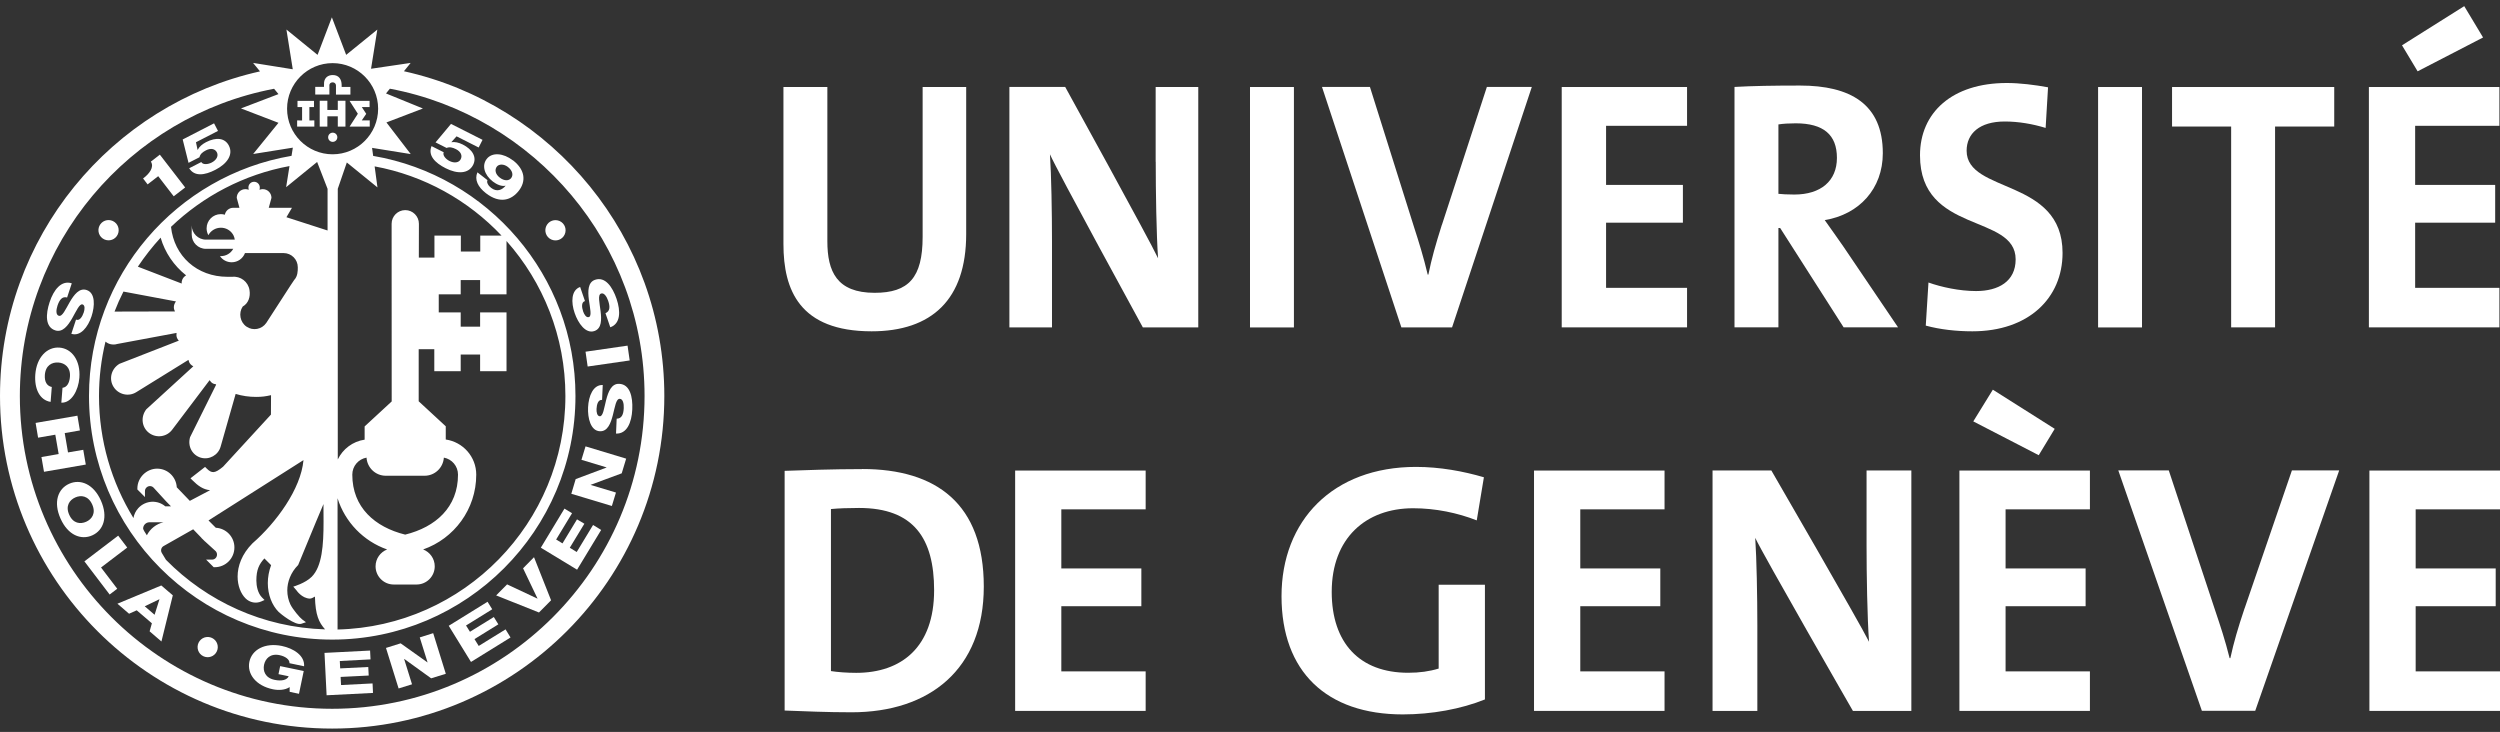 <svg width="263" height="77" viewBox="0 0 263 77" fill="none" xmlns="http://www.w3.org/2000/svg">
<rect x="0" y="0" width="263" height="77" fill="#333333" stroke="none"/>
<g clip-path="url(#clip0_5370_14744)">
<path d="M16.64 18.53L18.274 20.651L19.479 19.721L16.816 16.27L15.872 17.001C16.248 17.585 15.711 18.284 15.051 18.776L15.527 19.398L16.64 18.538V18.53Z" fill="white"/>
<path d="M20.984 16.54C21.068 16.201 21.306 16.002 21.667 15.817C22.189 15.548 22.626 15.656 22.818 16.032C23.01 16.409 22.765 16.847 22.266 17.101C21.882 17.3 21.337 17.354 21.176 17.047L19.902 17.7C20.454 18.592 21.521 18.453 22.665 17.861C23.877 17.239 24.568 16.278 24.077 15.318C23.663 14.511 22.749 14.403 21.675 14.956C21.276 15.164 20.961 15.433 20.8 15.763H20.784L20.616 14.964L22.933 13.773L22.519 12.974L19.219 14.672L19.833 17.131L20.992 16.54H20.984Z" fill="white"/>
<path d="M48.66 15.195C48.261 14.995 47.854 14.903 47.493 14.957H47.478L48.03 14.342L50.356 15.518L50.763 14.711L47.447 13.035L45.82 14.979L46.979 15.564C47.301 15.433 47.6 15.51 47.961 15.687C48.491 15.956 48.66 16.371 48.468 16.747C48.276 17.131 47.777 17.185 47.278 16.932C46.894 16.739 46.534 16.332 46.679 16.017L45.398 15.371C44.999 16.34 45.743 17.124 46.887 17.7C48.107 18.315 49.281 18.307 49.773 17.347C50.179 16.54 49.726 15.733 48.652 15.187L48.66 15.195Z" fill="white"/>
<path d="M53.939 16.862C52.972 16.109 51.767 15.986 51.199 16.724C50.677 17.4 50.93 18.391 51.851 19.099C52.25 19.406 52.765 19.636 53.179 19.537H53.194C52.818 19.982 52.273 20.236 51.66 19.759C51.521 19.652 51.391 19.514 51.322 19.367C51.245 19.229 51.222 19.075 51.283 18.952L50.224 18.13C49.894 18.891 50.27 19.667 51.122 20.328C52.603 21.473 53.824 21.05 54.591 20.051C55.305 19.122 55.313 17.915 53.962 16.862H53.939ZM53.785 18.722C53.547 19.037 53.056 19.06 52.573 18.683C52.105 18.322 52.02 17.853 52.266 17.531C52.488 17.246 52.995 17.231 53.425 17.561C53.916 17.938 54.016 18.407 53.785 18.714V18.722Z" fill="white"/>
<path d="M5.809 34.754C6.577 35.008 7.137 34.27 7.582 33.502C8.027 32.725 8.365 31.919 8.687 32.026C8.963 32.118 8.917 32.549 8.81 32.871C8.656 33.333 8.372 33.778 7.996 33.625L7.505 35.116C8.465 35.423 9.255 34.416 9.631 33.271C9.984 32.195 10.046 30.82 9.117 30.512C8.342 30.251 7.781 31.019 7.336 31.78C6.891 32.549 6.554 33.348 6.177 33.217C5.863 33.11 5.901 32.61 6.047 32.157C6.254 31.526 6.554 31.158 7.06 31.296L7.551 29.805C6.461 29.451 5.648 30.474 5.218 31.788C4.804 33.048 4.735 34.401 5.809 34.754Z" fill="white"/>
<path d="M5.325 42.278L5.448 40.71C4.941 40.61 4.665 40.164 4.719 39.434C4.796 38.42 5.486 38.09 6.146 38.136C6.806 38.189 7.436 38.627 7.359 39.634C7.305 40.295 7.037 40.749 6.576 40.795L6.453 42.362C7.528 42.409 8.249 41.048 8.349 39.742C8.487 37.92 7.551 36.668 6.262 36.568C4.972 36.468 3.852 37.567 3.714 39.388C3.598 40.91 4.182 42.101 5.325 42.278Z" fill="white"/>
<path d="M8.758 47.319L7.154 47.596L6.808 45.56L8.405 45.283L8.144 43.73L3.746 44.491L4.007 46.044L5.818 45.729L6.171 47.765L4.36 48.08L4.629 49.633L9.026 48.872L8.758 47.319Z" fill="white"/>
<path d="M10.613 52.653C9.838 50.916 8.456 50.363 7.274 50.893C6.092 51.424 5.593 52.822 6.369 54.559C7.144 56.296 8.525 56.849 9.707 56.319C10.889 55.789 11.388 54.39 10.613 52.653ZM9.062 54.89C8.456 55.159 7.696 55.082 7.282 54.152C6.867 53.23 7.313 52.599 7.919 52.331C8.525 52.062 9.285 52.146 9.699 53.068C10.114 53.991 9.669 54.621 9.062 54.89Z" fill="white"/>
<path d="M13.384 57.602L12.432 56.35L8.879 59.055L11.534 62.544L12.333 61.937L10.629 59.7L13.384 57.602Z" fill="white"/>
<path d="M12.355 63.512L13.576 64.565L14.382 64.204L15.978 65.572L15.74 66.417L16.983 67.485L18.18 62.628L16.968 61.591L12.348 63.512H12.355ZM16.262 64.673L15.226 63.781L16.761 63.043H16.776L16.262 64.68V64.673Z" fill="white"/>
<path d="M29.412 68.922C30.033 69.053 30.478 69.383 30.455 69.768L31.99 70.091C32.075 68.961 30.87 68.208 29.649 67.954C27.861 67.585 26.495 68.354 26.234 69.622C25.973 70.89 26.917 72.142 28.706 72.511C29.25 72.627 29.98 72.619 30.471 72.281V72.78L31.453 72.988L31.952 70.59L29.473 70.075L29.297 70.921L30.371 71.143C30.202 71.528 29.642 71.681 28.882 71.52C27.892 71.312 27.646 70.582 27.777 69.937C27.915 69.291 28.429 68.715 29.419 68.922H29.412Z" fill="white"/>
<path d="M35.879 72.066L35.833 71.213L38.788 71.067L38.742 70.168L35.787 70.314L35.748 69.537L38.98 69.368L38.934 68.439L34.137 68.684L34.359 73.142L39.24 72.896L39.194 71.897L35.879 72.066Z" fill="white"/>
<path d="M44.159 67.055L44.98 69.683H44.965L42.148 67.678L40.605 68.162L41.933 72.427L43.345 71.989L42.517 69.33L42.532 69.322L45.356 71.359L46.899 70.882L45.571 66.609L44.159 67.055Z" fill="white"/>
<path d="M50.361 67.954L49.916 67.232L52.426 65.68L51.95 64.911L49.44 66.463L49.026 65.802L51.781 64.096L51.29 63.305L47.207 65.833L49.548 69.637L53.708 67.063L53.186 66.21L50.361 67.954Z" fill="white"/>
<path d="M55.027 59.785L56.547 62.967L56.539 62.975L53.346 61.476L52.195 62.637L56.7 64.435L57.974 63.151L56.178 58.617L55.027 59.785Z" fill="white"/>
<path d="M60.67 58.071L59.941 57.625L61.476 55.097L60.701 54.636L59.174 57.164L58.506 56.757L60.179 53.99L59.381 53.506L56.895 57.617L60.709 59.931L63.242 55.75L62.39 55.227L60.67 58.071Z" fill="white"/>
<path d="M61.168 48.372L63.809 49.171L63.801 49.187L60.562 50.401L60.102 51.946L64.369 53.229L64.799 51.815L62.135 51.016L62.143 51.001L65.405 49.794L65.873 48.249L61.598 46.958L61.168 48.372Z" fill="white"/>
<path d="M65.135 40.379C64.329 40.341 63.991 41.209 63.768 42.07C63.546 42.938 63.446 43.807 63.101 43.791C62.809 43.776 62.74 43.353 62.755 43.015C62.778 42.531 62.932 42.024 63.339 42.07L63.408 40.502C62.402 40.464 61.919 41.655 61.865 42.854C61.811 43.984 62.134 45.328 63.108 45.367C63.93 45.405 64.252 44.514 64.475 43.661C64.697 42.8 64.805 41.939 65.204 41.955C65.534 41.97 65.641 42.462 65.618 42.938C65.587 43.607 65.403 44.037 64.874 44.045L64.805 45.613C65.948 45.659 66.455 44.452 66.516 43.069C66.577 41.739 66.27 40.425 65.142 40.379H65.135Z" fill="white"/>
<path d="M66.019 36.36L61.598 36.999L61.822 38.558L66.243 37.92L66.019 36.36Z" fill="white"/>
<path d="M62.536 34.823C63.311 34.554 63.288 33.609 63.18 32.733C63.073 31.849 62.858 31.011 63.234 30.881C63.549 30.773 63.825 31.196 63.979 31.642C64.194 32.272 64.178 32.741 63.695 32.948L64.201 34.431C65.283 34.055 65.306 32.748 64.861 31.434C64.431 30.181 63.664 29.067 62.597 29.436C61.837 29.697 61.837 30.627 61.945 31.511C62.06 32.402 62.282 33.248 61.952 33.355C61.676 33.448 61.454 33.079 61.346 32.764C61.193 32.31 61.147 31.78 61.538 31.672L61.031 30.189C60.08 30.527 60.064 31.811 60.456 32.94C60.824 34.009 61.615 35.146 62.536 34.823Z" fill="white"/>
<path d="M21 67.432C20.647 67.901 20.739 68.57 21.207 68.923C21.675 69.277 22.343 69.184 22.696 68.716C23.049 68.247 22.957 67.578 22.489 67.225C22.02 66.871 21.353 66.963 21 67.432Z" fill="white"/>
<path d="M12.28 24.848C12.625 24.371 12.525 23.703 12.05 23.357C11.574 23.011 10.906 23.111 10.561 23.587C10.215 24.064 10.315 24.733 10.791 25.078C11.267 25.424 11.934 25.324 12.28 24.848Z" fill="white"/>
<path d="M57.806 25.086C58.282 25.432 58.95 25.332 59.295 24.856C59.641 24.379 59.541 23.71 59.065 23.365C58.589 23.019 57.922 23.119 57.576 23.595C57.231 24.072 57.331 24.74 57.806 25.086Z" fill="white"/>
<path d="M37.645 11.967L36.777 13.319H38.896V12.666H38.059L38.527 11.975L38.059 11.26H38.88V10.614H36.777L37.645 11.967Z" fill="white"/>
<path d="M33.069 12.666L32.547 12.674V11.26H33.031V10.614H31.296V11.26H31.78V12.674L31.258 12.666V13.319H33.069V12.666Z" fill="white"/>
<path d="M35.536 11.567H34.439V10.599H33.633V13.319H34.439V12.236H35.536V13.319H36.342V10.599H35.536V11.567Z" fill="white"/>
<path d="M34.645 8.993C34.645 8.785 34.791 8.662 35.006 8.662C35.198 8.662 35.344 8.808 35.344 8.993V9.953H36.863V9.146H35.942V8.939C35.935 8.362 35.666 7.894 35.006 7.894C34.499 7.894 34.154 8.178 34.093 8.662C34.085 8.762 34.085 8.877 34.085 8.977V9.139H33.164V9.946H34.653V8.985L34.645 8.993Z" fill="white"/>
<path d="M35.003 13.957C34.734 13.957 34.52 14.172 34.52 14.441C34.52 14.71 34.734 14.925 35.003 14.925C35.272 14.925 35.487 14.71 35.487 14.441C35.487 14.172 35.272 13.957 35.003 13.957Z" fill="white"/>
<path d="M42.488 7.502L43.201 6.618L39.034 7.233L39.694 3.113L36.417 5.773L34.913 1.822L33.408 5.773L30.131 3.106L30.799 7.287L26.624 6.618L27.353 7.509C11.719 10.991 0 24.978 0 41.655C0 60.953 15.672 76.646 34.943 76.646C54.215 76.646 69.887 60.953 69.887 41.655C69.887 24.955 58.144 10.96 42.495 7.494L42.488 7.502ZM34.989 6.641C37.63 6.641 39.779 8.793 39.779 11.437C39.779 14.08 37.63 16.232 34.989 16.232C32.349 16.232 30.2 14.08 30.2 11.437C30.2 8.793 32.349 6.641 34.989 6.641ZM39.402 17.5C44.614 18.461 49.257 21.074 52.764 24.786H50.523V26.461H48.482V24.786H45.703V27.099H44.061C44.061 27.099 44.069 23.572 44.069 23.541C44.069 22.749 43.424 22.104 42.633 22.104C41.843 22.104 41.198 22.749 41.198 23.541C41.198 23.579 41.206 42.232 41.206 42.232L38.359 44.86V46.251C37.108 46.435 36.064 47.235 35.534 48.334V19.86L36.486 17.093L39.709 19.714L39.41 17.493L39.402 17.5ZM40.73 57.802C40.016 58.079 39.51 58.77 39.51 59.577C39.51 60.63 40.362 61.491 41.421 61.491H43.823C44.874 61.491 45.734 60.638 45.734 59.577C45.734 58.77 45.228 58.079 44.514 57.802C47.768 56.665 50.101 53.575 50.101 49.932C50.101 48.049 48.704 46.497 46.893 46.236V44.845L44.046 42.216V36.737H45.688V39.05H48.466V37.298H50.508V39.05H53.286V32.863H50.508V34.362H48.466V32.863H46.156V30.965H48.466V29.466H50.508V30.965H53.286V25.355C57.139 29.697 59.48 35.407 59.48 41.655C59.48 55.02 48.781 65.91 35.511 66.225V52.415C36.294 54.928 38.243 56.934 40.722 57.802H40.73ZM37.062 49.932C37.062 49.033 37.706 48.295 38.558 48.142C38.627 49.202 39.502 50.048 40.584 50.048H44.667C45.749 50.048 46.624 49.202 46.694 48.142C47.538 48.295 48.182 49.033 48.182 49.932C48.182 53.375 45.819 55.45 42.626 56.242C39.433 55.45 37.062 53.375 37.062 49.932ZM18.512 31.71C18.381 31.88 18.289 32.087 18.289 32.318C18.289 32.479 18.335 32.633 18.404 32.763L12.049 32.779C12.326 32.056 12.64 31.357 12.986 30.673L18.512 31.71ZM14.505 28.052C15.227 26.976 16.025 25.954 16.9 25.001C17.345 26.561 18.304 27.96 19.578 28.967C19.402 29.074 19.256 29.22 19.172 29.428C19.118 29.558 19.103 29.697 19.11 29.828L14.498 28.052H14.505ZM12.226 36.206C12.226 36.206 15.265 35.638 18.573 35.023C18.55 35.192 18.55 35.369 18.619 35.545C18.665 35.661 18.734 35.753 18.811 35.837L12.564 38.274C11.689 38.804 11.435 39.88 11.942 40.694C12.188 41.087 12.571 41.363 13.024 41.471C13.477 41.578 13.945 41.502 14.336 41.256L19.824 37.859C19.862 38.028 19.924 38.189 20.054 38.328C20.139 38.42 20.231 38.481 20.338 38.535L15.388 43.062C14.766 43.876 14.92 44.968 15.68 45.544C16.447 46.12 17.537 45.974 18.113 45.206L22.05 39.995C22.142 40.141 22.257 40.264 22.418 40.349C22.503 40.395 22.595 40.403 22.687 40.418C22.71 40.433 22.725 40.449 22.74 40.464L19.993 45.997C19.717 46.95 20.231 47.888 21.129 48.149C22.019 48.403 22.955 47.88 23.209 46.989L24.79 41.44C25.473 41.648 26.194 41.755 26.939 41.755C27.545 41.755 27.944 41.701 28.512 41.571C28.512 42.57 28.504 43.523 28.504 43.615C28.374 43.761 23.47 49.095 23.47 49.095C22.61 49.802 22.295 49.84 21.735 49.279L21.574 49.118L20.039 50.317L20.246 50.524C20.822 51.1 21.367 51.5 22.103 51.569C21.037 52.13 20.131 52.607 19.97 52.691C19.801 52.522 19.011 51.7 18.596 51.262C18.535 50.17 17.637 49.302 16.532 49.302C15.426 49.302 14.452 50.232 14.452 51.385V51.492L15.25 52.292V51.661C15.25 51.523 15.303 51.392 15.403 51.293C15.611 51.085 15.941 51.085 16.148 51.293C16.148 51.293 16.762 51.961 17.169 52.407L17.33 52.584C17.445 52.707 17.529 52.799 17.529 52.799L17.99 53.268H17.391C17 52.937 16.509 52.768 15.994 52.783C15.442 52.807 14.928 53.045 14.551 53.452C14.275 53.752 14.106 54.113 14.037 54.497C11.742 50.755 10.415 46.359 10.415 41.663C10.415 39.688 10.653 37.774 11.098 35.937C11.405 36.199 11.796 36.299 12.249 36.214L12.226 36.206ZM15.058 55.596C15.058 55.443 15.119 55.281 15.235 55.158C15.357 55.028 15.518 54.951 15.695 54.943H17.192C16.447 55.12 15.802 55.612 15.449 56.311C15.265 56.042 15.081 55.742 15.058 55.619V55.596ZM16.961 57.779C16.992 57.641 17.076 57.525 17.192 57.456L20.323 55.681L21.198 56.588H21.182L21.397 56.795L21.558 56.957H21.566L22.687 57.979C22.879 58.179 22.879 58.509 22.679 58.717C22.579 58.816 22.449 58.87 22.311 58.87H21.681L22.48 59.67H22.587C23.14 59.67 23.661 59.454 24.053 59.062C24.444 58.67 24.659 58.148 24.659 57.587C24.659 56.48 23.792 55.581 22.702 55.52C22.456 55.274 22.111 54.928 21.935 54.751C22.433 54.436 31.121 48.91 31.927 48.403C31.659 51.446 29.034 55.012 26.562 57.157C25.434 58.294 24.997 59.554 24.997 60.653C24.997 61.622 25.334 62.459 25.833 62.951C26.271 63.389 26.931 63.52 27.483 63.274L27.829 63.12L27.56 62.851C27.123 62.413 26.969 61.645 26.969 61.076C26.969 59.931 27.261 59.347 27.814 58.747C27.929 58.863 28.174 59.108 28.52 59.454C28.289 60.085 28.174 60.722 28.174 61.337C28.174 62.559 28.604 63.666 29.318 64.381C29.464 64.527 31.052 65.841 31.712 65.618L32.188 65.457L31.781 65.157C31.551 64.988 30.799 64.112 30.546 63.581C30.346 63.159 30.223 62.644 30.223 62.106C30.223 61.237 30.576 60.223 31.367 59.439C31.405 59.377 33.14 55.097 34.03 53.029C34.03 53.076 34.03 53.437 34.03 53.437C34.03 53.921 34.038 54.405 34.038 54.874C34.038 57.364 33.884 59.577 32.794 60.676C32.111 61.36 30.853 61.714 30.853 61.714L31.183 62.098C31.183 62.098 31.743 62.944 32.595 62.974C32.794 62.974 32.956 62.844 33.132 62.759C33.178 64.711 33.547 65.48 34.199 66.21C27.66 66.018 21.75 63.251 17.46 58.893L17.023 58.171C16.969 58.086 16.946 57.994 16.946 57.894C16.946 57.856 16.946 57.817 16.961 57.771V57.779ZM30.124 22.865L30.715 21.858H28.274L28.558 20.813C28.558 20.305 28.151 19.898 27.645 19.898C27.522 19.898 27.407 19.921 27.299 19.967C27.322 19.875 27.33 19.791 27.33 19.721C27.33 19.391 27.061 19.122 26.731 19.122C26.401 19.122 26.133 19.391 26.133 19.721C26.133 19.791 26.148 19.875 26.163 19.967C26.056 19.921 25.941 19.898 25.818 19.898C25.311 19.898 24.905 20.305 24.905 20.813L25.189 21.858H24.544C24.099 21.858 23.73 22.173 23.654 22.588C23.523 22.549 23.377 22.526 23.232 22.526C22.403 22.526 21.735 23.195 21.735 24.025C21.735 24.286 21.804 24.525 21.919 24.74C22.172 24.271 22.671 23.956 23.239 23.956C23.753 23.956 24.199 24.21 24.467 24.602C24.498 24.648 24.529 24.694 24.552 24.74C24.628 24.886 24.674 25.047 24.698 25.209H21.666C20.837 25.209 20.169 24.532 20.169 23.71V24.678C20.169 25.508 20.837 26.177 21.666 26.177H24.536C24.283 26.638 23.792 26.945 23.224 26.945C23.193 26.945 23.163 26.945 23.14 26.945C23.408 27.337 23.861 27.591 24.375 27.591C25.012 27.591 25.557 27.192 25.772 26.623H29.832C30.661 26.623 31.328 27.291 31.328 28.121C31.328 28.506 31.328 29.051 30.945 29.459L30.569 30.02L28.013 33.97C27.545 34.654 26.616 34.831 25.933 34.362C25.25 33.893 25.074 32.932 25.534 32.248C26.125 31.918 26.363 31.234 26.248 30.519C26.11 29.635 25.304 29.028 24.429 29.12H23.922C20.714 29.113 18.32 26.938 17.99 23.864C21.374 20.628 25.672 18.353 30.454 17.47L30.101 19.691L33.362 17.039L34.46 19.867V24.248L30.101 22.842L30.124 22.865ZM34.943 74.564C16.823 74.564 2.088 59.8 2.088 41.663C2.088 25.616 13.623 12.22 28.834 9.338L29.295 9.9L25.35 11.406L29.295 12.92L26.632 16.201L30.807 15.533L30.669 16.394C18.596 18.446 9.363 28.99 9.363 41.655C9.363 55.788 20.845 67.286 34.951 67.286C49.057 67.286 60.539 55.788 60.539 41.655C60.539 28.997 51.321 18.461 39.257 16.401L39.142 15.556L43.209 16.209L40.653 12.881L44.491 11.414L40.607 9.83L41.014 9.331C56.241 12.19 67.807 25.593 67.807 41.663C67.807 59.808 53.064 74.564 34.951 74.564H34.943Z" fill="white"/>
<path d="M91.689 34.854C98.013 34.854 101.643 31.518 101.643 24.625V9.154H97.061V24.924C97.061 29.236 95.565 30.804 92.011 30.804C88.028 30.804 87.038 28.56 87.038 25.37V9.154H82.418V25.678C82.418 30.512 84.122 34.854 91.697 34.854H91.689Z" fill="white"/>
<path d="M121.583 17.016C121.583 20.129 121.652 24.625 121.829 27.169C120.938 25.255 112.059 9.146 112.059 9.146H106.188V34.439H110.67V25.409C110.67 22.373 110.601 18.4 110.455 16.232C111.168 17.885 120.225 34.439 120.225 34.439H126.058V9.154H121.575V17.024L121.583 17.016Z" fill="white"/>
<path d="M136.12 9.154H131.5V34.447H136.12V9.154Z" fill="white"/>
<path d="M151.684 23.649C151.009 25.785 150.617 27.169 150.264 28.89H150.195C149.765 27.053 149.236 25.37 148.775 23.948L144.117 9.146H139.074L147.424 34.439H152.758L161.147 9.146H156.419L151.692 23.649H151.684Z" fill="white"/>
<path d="M164.293 34.439H177.478V30.281H168.959V23.426H177.041V19.453H168.959V13.235H177.478V9.154H164.293V34.439Z" fill="white"/>
<path d="M187.097 23.986H187.273L193.95 34.438H199.676L193.92 25.931C193.313 25.07 192.638 24.094 191.962 23.156C195.585 22.557 198.072 19.859 198.072 16.117C198.072 10.944 194.656 9 189.361 9C186.59 9 184.349 9.038 182.469 9.146V34.438H187.089V23.986H187.097ZM187.097 13.089C187.557 13.012 188.233 12.973 188.908 12.973C191.824 12.973 193.244 14.172 193.244 16.608C193.244 19.045 191.54 20.466 188.762 20.466C188.048 20.466 187.411 20.428 187.089 20.39V13.081L187.097 13.089Z" fill="white"/>
<path d="M207.886 30.619C206.144 30.619 204.225 30.204 202.875 29.72L202.591 34.254C204.087 34.662 205.791 34.854 207.495 34.854C213.397 34.854 216.981 31.372 216.981 26.608C216.981 18.699 206.889 20.39 206.889 15.856C206.889 14.057 208.239 12.782 210.902 12.782C212.361 12.782 213.85 13.043 215.2 13.458L215.454 9.185C214.034 8.924 212.468 8.731 211.117 8.731C205.361 8.731 201.984 11.844 201.984 16.34C201.984 24.655 212.046 22.45 212.046 27.284C212.046 29.605 210.235 30.619 207.886 30.619Z" fill="white"/>
<path d="M225.339 9.154H220.719V34.447H225.339V9.154Z" fill="white"/>
<path d="M234.717 34.439H239.337V13.312H245.561V9.154H228.5V13.312H234.717V34.439Z" fill="white"/>
<path d="M262.937 30.281H254.073V23.426H262.492V19.453H254.073V13.235H262.937V9.154H249.207V34.439H262.937V30.281Z" fill="white"/>
<path d="M261.218 3.943L259.238 0.646L252.691 4.766L254.334 7.502L261.218 3.943Z" fill="white"/>
<path d="M90.701 49.349C87.601 49.349 84.531 49.464 82.543 49.533V74.748C84.677 74.825 86.956 74.933 89.581 74.933C97.808 74.933 103.495 70.399 103.495 61.706C103.495 53.014 98.522 49.341 90.701 49.341V49.349ZM90.072 70.783C89.097 70.783 88.092 70.706 87.416 70.598V53.552C88.199 53.475 89.251 53.437 90.371 53.437C96.135 53.437 98.269 56.657 98.269 62.091C98.269 68.085 94.83 70.783 90.072 70.783Z" fill="white"/>
<path d="M106.793 74.787H120.523V70.629H111.651V63.774H120.07V59.8H111.651V53.583H120.523V49.502H106.793V74.787Z" fill="white"/>
<path d="M151.356 70.33C150.381 70.629 149.337 70.775 148.14 70.775C143.013 70.775 140.097 67.624 140.097 62.268C140.097 56.611 143.688 53.468 148.662 53.468C151.018 53.468 153.336 53.952 155.354 54.744L156.106 50.209C153.934 49.572 151.471 49.118 148.961 49.118C140.204 49.118 134.816 54.775 134.816 62.721C134.816 70.668 139.567 75.156 147.572 75.156C150.603 75.156 153.704 74.595 156.214 73.581V61.515H151.348V70.322L151.356 70.33Z" fill="white"/>
<path d="M161.379 74.787H175.109V70.629H166.245V63.774H174.664V59.8H166.245V53.583H175.109V49.502H161.379V74.787Z" fill="white"/>
<path d="M196.362 57.364C196.362 60.476 196.438 64.972 196.623 67.516C195.686 65.61 186.346 49.494 186.346 49.494H180.16V74.787H184.872V65.756C184.872 62.721 184.796 58.747 184.65 56.58C185.402 58.232 194.926 74.787 194.926 74.787H201.074V49.494H196.362V57.364Z" fill="white"/>
<path d="M206.129 74.787H219.859V70.629H210.987V63.774H219.406V59.8H210.987V53.583H219.859V49.502H206.129V74.787Z" fill="white"/>
<path d="M207.59 44.33L214.474 47.888L216.155 45.114L209.647 40.994L207.59 44.33Z" fill="white"/>
<path d="M236.129 63.996C235.415 66.133 235.008 67.516 234.632 69.238H234.556C234.103 67.401 233.542 65.718 233.059 64.288L228.155 49.486H222.844L231.639 74.779H237.249L246.083 49.486H241.11L236.137 63.989L236.129 63.996Z" fill="white"/>
<path d="M263 53.583V49.502H249.262V74.787H263V70.629H254.128V63.774H262.547V59.8H254.128V53.583H263Z" fill="white"/>
</g>
<defs>
<clipPath id="clip0_5370_14744">
<rect width="263" height="76" fill="white" transform="translate(0 0.646)"/>
</clipPath>
</defs>
</svg>
